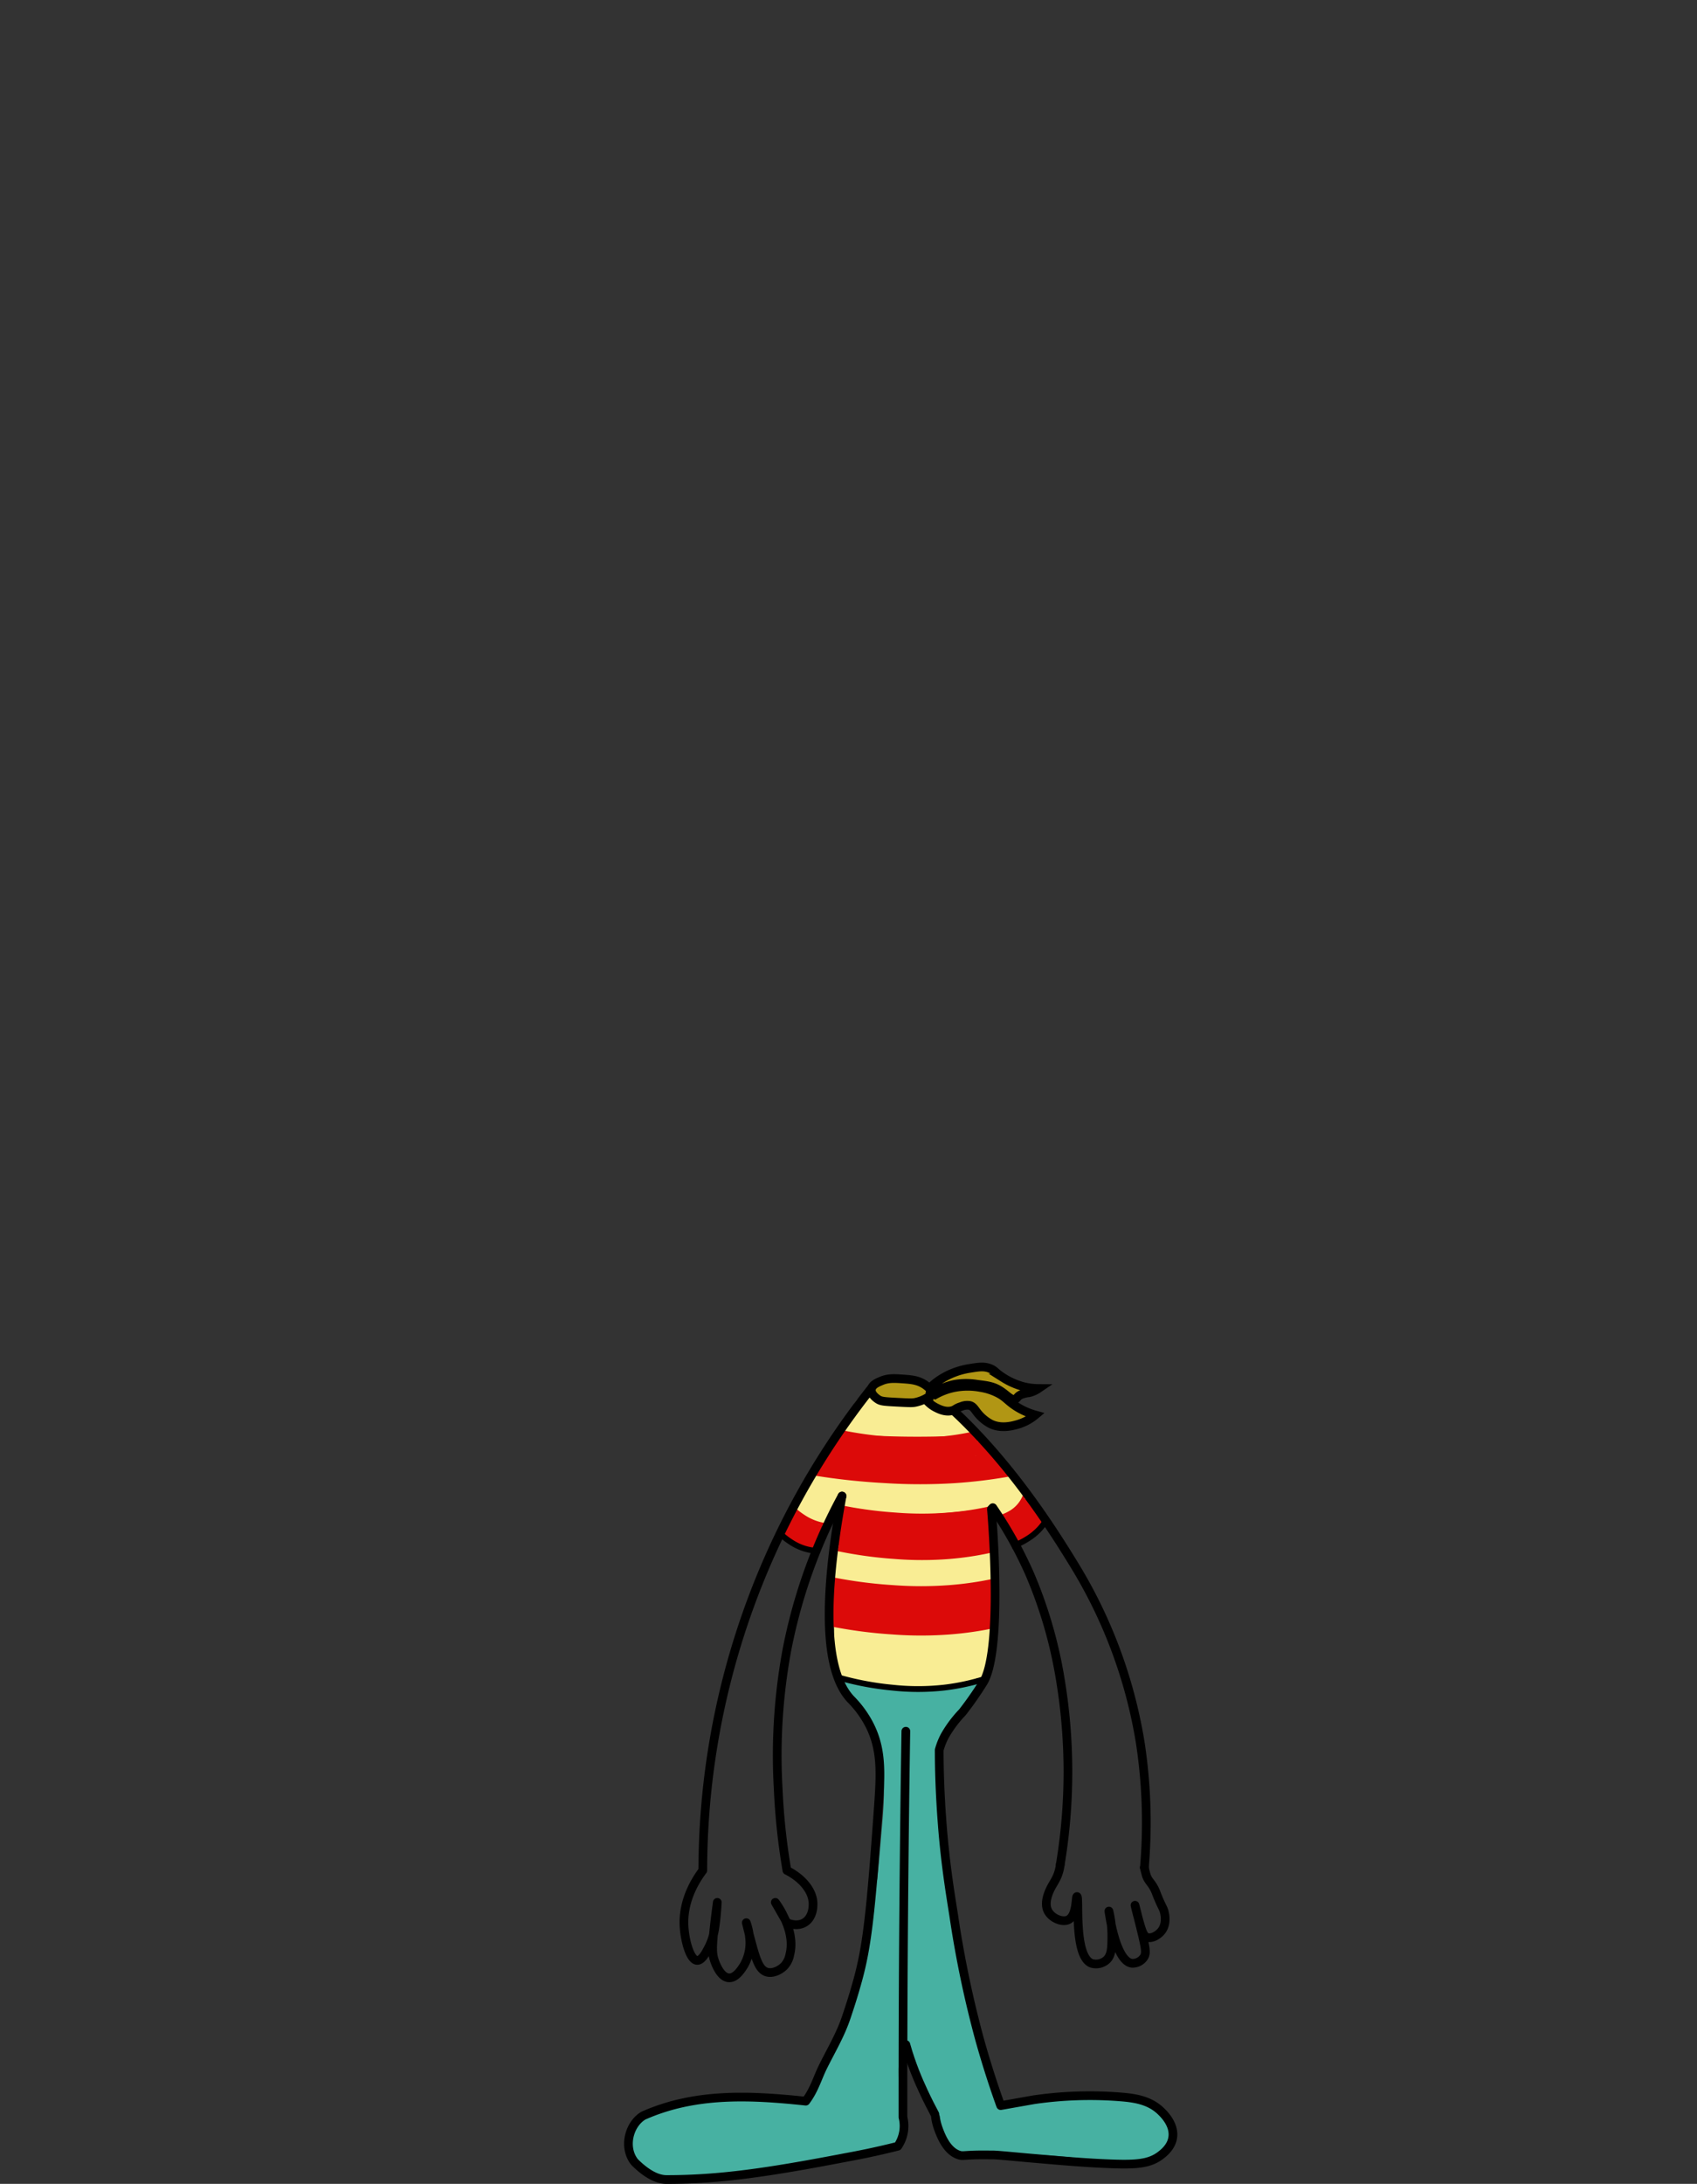 <svg xmlns="http://www.w3.org/2000/svg" viewBox="0 0 585 752.5"><rect x="0" y="0" width="585" height="752.5" fill="#333333" stroke="none"/><defs><style>.uno12{fill:#fff;opacity:0;}.dos12{fill:#47b1a2;}.tres12{fill:#f9ed94;}.cls-4{fill:#dc0a09;}.cls-5,.cls-6,.cls-7,.cls-8{fill:none;}.cls-5,.cls-6{stroke:#dc0a09;}.cls-5,.cls-6,.cls-7,.cls-9{stroke-miterlimit:10;}.cls-5,.cls-8,.cls-9{stroke-width:3px;}.cls-7,.cls-8,.cls-9{stroke:#000;}.cls-7{stroke-width:2px;}.cls-8{stroke-linecap:round;stroke-linejoin:round;}.cls-9{fill:#b19614;}</style></defs><g id="Capa_2" data-name="Capa 2"><g id="Capa_1-2" data-name="Capa 1"><rect class="uno12" width="585" height="750"/><path class="dos12" d="M293.24,696.44c.08,5,.16,10,0,14.94-.12,4-1.23,8.22,1.66,11.49a6,6,0,0,0,8.49,0l.17-.19c2.06-2.25,2.55-6.3,0-8.48l-.14-.12c-5.83-5-14.35,3.45-8.48,8.48l.14.12V714.2l-.18.18h8.49l-.22-.24,1.76,4.24c-.24-3.34.33-6.94.37-10.32,0-3.87,0-7.75-.08-11.62-.11-7.71-12.11-7.74-12,0Z"/><path class="dos12" d="M307.28,719.55q1.86-8.06,3.43-16.18.74-3.82,1.4-7.66a24.22,24.22,0,0,0,.6-3.47c0-2,1.44-1.46-.89-.78l-4.62-.61c-2.3-1.62-.14,1.69.24,2.68l1.67,4.24,3.67,9.32c2.41,6.15,11.43,5.49,11.78-1.6.38-7.67-3-15.2-3.87-22.79a178,178,0,0,1-.84-23.43c.13-7.87.46-15.74.39-23.62-.07-8-1.06-16.23.83-24.14l-11.79-1.6c.51,9.54,3.19,18.6,5,27.92,1.88,10,2.06,20.2,3.77,30.22a561.23,561.23,0,0,0,13.53,59.08l10-5.84a164.28,164.28,0,0,1-24.11-34.46l-10.36,6a79.3,79.3,0,0,0,11.81,12.75c4,3.39,10,1.16,10.24-4.24a40.84,40.84,0,0,0-4.05-19.47c-3.25-7-13.59-.91-10.36,6.06a28,28,0,0,1,2.41,13.41l10.25-4.25a66,66,0,0,1-9.94-10.31c-4.55-6-14.05-1-10.36,6a176.88,176.88,0,0,0,26,36.9c4.09,4.48,11.62-.22,10-5.84-5.34-18.83-9.74-38-13.21-57.27-1.7-9.39-2-18.95-3.46-28.37s-4.64-18.73-5.15-28.39c-.34-6.49-10.14-8.46-11.78-1.59-1.87,7.81-1.51,15.61-1.32,23.57.21,8.5-.13,17-.29,25.49a192.79,192.79,0,0,0,.71,24.39,116.3,116.3,0,0,0,1.79,11.74c.86,4,2.38,7.86,2.17,12l11.79-1.59c-2.44-6.21-4.73-12.5-7.33-18.64-2-4.78-6.72-7.3-11.42-4-4.51,3.15-4.69,9.25-5.57,14.15-1.26,7-2.72,14-4.32,21-1.73,7.52,9.84,10.73,11.57,3.19Z"/><path class="dos12" d="M348,738.2c7.73,0,7.74-12,0-12s-7.73,12,0,12Z"/><path class="dos12" d="M352.89,730.18c-4.36.34-9.57,1.12-13.61-1-3.63-1.93-4-5.89-5.24-9.45-2.65-8-8.35-14.35-11.06-22.22-2.51-7.25-14.11-4.13-11.57,3.19,1.76,5.11,4.43,9.64,7.16,14.28,2.92,5,4.14,10.17,6.41,15.4,4.92,11.3,17,12.68,27.91,11.83,7.64-.59,7.71-12.6,0-12Z"/><path class="dos12" d="M338.84,736.19c11.75,1.75,23.19-1,35-.94,2.83,0,5.66.06,8.49.18,2.57.11,5.54,1.09,8,.91q2.34,1.53,2.19-2.13,2.42-3.27,0-2.4c-1.35-.24-3.75.47-5.13.53a55.53,55.53,0,0,1-9.64-.49v12a119.23,119.23,0,0,1,13.76.46c7.69.69,7.65-11.32,0-12a119.23,119.23,0,0,0-13.76-.46c-7.94.18-7.45,11,0,12,6.29.81,18.15,2,23.28-2.85,6.22-5.9-.63-14.11-6.78-16-7.8-2.42-17.21-1.86-25.28-1.71-9,.17-17.95,2.68-26.91,1.34-7.55-1.12-10.81,10.44-3.19,11.58Z"/><path class="dos12" d="M391.25,732.75c-6.09,1.49-13.64-.51-19.76-1.18-6.64-.72-13.31-1.16-20-1.59-7.71-.5-7.68,11.5,0,12,7.3.47,14.6,1,21.87,1.81,6.88.79,14.21,2.21,21.05.53,7.5-1.84,4.33-13.42-3.19-11.57Z"/><path class="dos12" d="M341.83,730c-3.44-.72-7-.93-10.51-1.31-3.75-.41-7,4.18-5.79,7.59,1.43,4,4.67,5.24,8.61,5.54,3.14.24,6.14-2.93,6-6a6.15,6.15,0,0,0-6-6c.82.06-.53-.17-.73-.25l2.64,1.55-.35-.28,1.54,2.65-.14-.4-5.78,7.6,4.17.46,2.08.23a3.72,3.72,0,0,1,1.07.19c3.07.64,6.63-.89,7.38-4.19.69-3-.9-6.69-4.19-7.38Z"/><path class="dos12" d="M332.91,741.76c4.34,1.13,8.55.53,13,.39a124.4,124.4,0,0,1,13.92.41c7.69.64,7.65-11.36,0-12-4-.33-8-.51-12.06-.45-3.69.06-8.05,1-11.64.08-7.48-2-10.67,9.62-3.19,11.57Z"/><path class="dos12" d="M336.09,731.41c-1.53-6.28-4.64-12-7.41-17.81-1.36-2.85-2.78-5.68-4.08-8.56s-1.91-6.08-3.14-9.06c-2.9-7-14.51-4-11.57,3.19,2.34,5.7,4.11,11.44,6.8,17.07,2.85,6,6.25,11.89,7.83,18.36,1.83,7.49,13.4,4.32,11.57-3.19Z"/><path class="dos12" d="M300.77,698.63c-4.38,10.38-3.15,22.53-2.16,33.53a6.3,6.3,0,0,0,4.4,5.78l.12,0c7.29,2.6,10.43-9,3.19-11.57l-.12,0,4.41,5.79c-.42-4.66-.69-9.33-.75-14-.05-4.35-.46-9.36,1.28-13.47,1.27-3,.88-6.39-2.16-8.21-2.5-1.5-7-.83-8.21,2.16Z"/><path class="dos12" d="M300.17,704.68l-.59,1.4,11.18,3a15.5,15.5,0,0,1,1.08-3.83c2.62-6.8-7.29-9.72-11-4.62-4.55,6.3-4.08,14.39-3.41,21.75.16,1.88,0,5.26.88,6.94l.37,1.76q3-1.59.22-1.19c-1.6-.76-5.53,0-7.3.06q-3.19.13-6.37.43c-9,.84-17.77,2.42-26.87,1.85-9.26-.58-18.52-1.84-27.75-2.81v12c7.45.32,14.81.77,22.22-.24,7.71-1.06,15.22-1.09,22.95-1.6,13.31-.89,27.1-7.24,27.88-22.24.34-6.5-8-7.4-11.18-3-3.76,5.13-3.93,14.23-11.81,14.64-7.69.39-7.74,12.39,0,12,5.46-.29,10.56-2.18,14.35-6.26s4.54-9.85,7.82-14.32l-11.18-3c-.63,12-19.23,10.18-27.19,10.5-5.36.22-10.58,1.39-15.91,1.84-6,.51-12,0-17.95-.26-7.85-.34-7.52,11.21,0,12,10.1,1.07,20.26,2.58,30.42,2.94s20.34-2,30.57-2.41c7.32-.28,18.88,1.13,19.32-9.38.35-8.25-5.18-18.32.28-25.89l-11-4.62a26.75,26.75,0,0,0-1.51,7c-.6,5.75,8.88,8.43,11.18,3l.59-1.4c1.28-3,.88-6.4-2.15-8.21-2.51-1.5-6.94-.83-8.21,2.15Z"/><path class="dos12" d="M291.83,729.58c-4.83,1-9.25,3.34-14.1,4.26a161.4,161.4,0,0,1-16.56,1.91c-11.07,1-22.18,1.34-33.29,1.24-7.73-.08-7.74,11.92,0,12a350.4,350.4,0,0,0,35.19-1.41c5.43-.49,10.88-1.05,16.27-1.9s10.32-3.38,15.68-4.52c7.55-1.62,4.35-13.19-3.19-11.58Z"/><path class="dos12" d="M249.09,737.93a64,64,0,0,1-16.51,1.31c-1.08-.06-4.35-1-3.35.44-.34.79-.12,1,.66.53a7.31,7.31,0,0,0,1.51-.46,26,26,0,0,0,3.57-1.61c6.41-3.3,1.7-12.11-4.62-11l-5.26,1,3.19,11.57A72.59,72.59,0,0,1,260.42,734c11.62.54,23.09,2.76,34.77,2.49,7.71-.18,7.73-12.18,0-12-12.32.28-24.42-2.22-36.71-2.57a79.79,79.79,0,0,0-33.39,6.2c-7,3-4.58,13,3.19,11.57l5.26-1-4.62-11c-4.49,2.32-9.36,1.81-11.07,7.65A12.64,12.64,0,0,0,221,747.71c3.31,3.22,8.16,3.41,12.51,3.58a77.18,77.18,0,0,0,18.74-1.79c7.56-1.58,4.36-13.15-3.19-11.57Z"/><path class="dos12" d="M284.22,735.26a13.63,13.63,0,0,0,5-5.56c1.35-2.6,3.34-4.63,4.82-7.15,3.31-5.62,6-11.28,9.78-16.67,4.45-6.33-5.95-12.34-10.36-6.06a95.74,95.74,0,0,0-8.5,14.06,27,27,0,0,1-3.43,5.51c-.87,1.08-2.34,4.84-3.37,5.5-6.47,4.18-.46,14.57,6.05,10.37Z"/><path class="dos12" d="M298.53,673.31a179.91,179.91,0,0,1-10.13,30.21c-3.77,8.44-8.66,17-10.56,26-1.58,7.54,10,10.76,11.57,3.19,1.92-9.17,7-18,10.93-26.48,4.46-9.54,7.21-19.59,9.76-29.77,1.89-7.49-9.68-10.69-11.57-3.19Z"/><path class="dos12" d="M302,590.74c.84,6.61,1.83,13.22,2.46,19.85.67,7.11,0,14.1-.63,21.19-1.24,14.24-2.29,28.51-5.14,42.54-1.53,7.54,10,10.77,11.57,3.19,2.94-14.46,4.13-29.18,5.41-43.86.61-7,1.48-14.13.95-21.21-.54-7.25-1.71-14.49-2.62-21.7-.95-7.56-13-7.65-12,0Z"/><path class="dos12" d="M311.48,656.63c3.65-6.38,4.06-13.21,4.92-20.34,1-7.84,3.34-15.4,5.71-22.91s-9.26-10.54-11.57-3.19a146.09,146.09,0,0,0-5.49,21.08c-1,6.43-.61,13.5-3.93,19.3-3.84,6.71,6.52,12.76,10.36,6.06Z"/><path class="dos12" d="M317.25,586.7c-2.48,6.1-4.72,12.18-5.17,18.8s1.87,13.34.07,19.86c-2,7.45,9.53,10.64,11.58,3.19,1.82-6.64.54-12.88.31-19.59s2.28-12.92,4.78-19.07c2.9-7.15-8.7-10.26-11.57-3.19Z"/><path class="dos12" d="M326.6,583.23l-2.44-.64v5c1.87-1.24,4.14-1.42,6.31-1.73s4.69-.29,6.56-1.4c.22-.13,0-2.22,0-2.5s-.09-2.49,0-2.5a6.77,6.77,0,0,0-3.24,2c-1.13,1.08-2.31,2.12-3.51,3.14-2.14,1.79-4.31,3.71-7.14,4.24v5a20.63,20.63,0,0,0,3.84-2.22c1.06-.78,2-2.08,3.47-2v-5c-1.18,1.67-2.4,3.15-4.46,3.66a10.43,10.43,0,0,1-2.84.23c-.72,0-2.16.14-2.68-.44V593c0-.63.72-1.28,1.08-1.75l1.19-1.57,2.37-3.14c.29-.38,0-2,0-2.5,0-.2-.1-2.49,0-2.5-11.52,2.53-23.16-.27-34.35-3.08.06,0,0,2.3,0,2.5,0,.36-.26,2.27,0,2.5A50.3,50.3,0,0,1,305.34,602v-5c-2.25-1.94-2.86-5.41-3.85-8.08a14,14,0,0,0-4.4-6.63v5c3.06,1.5,6.45,1.89,9.78,2.39,3.59.54,7.19,1.06,10.81,1.45v-5c-5.53,1.49-11.24.85-16.79-.13.18,0-.14,4.53,0,5a3,3,0,0,0,2.11,1.83c1.38.5,2.83.85,4.25,1.23l8.6,2.28v-5c-3.5.89-7.21-.33-10.67.78a3.8,3.8,0,0,0-1.82,1c-.48.59-.35,1.25-.62,1.9.09.41,0,.5-.23.27l-.2-.42a10,10,0,0,1-.6-1.28l-1.41-3a3.49,3.49,0,0,1,0,.73c0,.59,0,1.18,0,1.77a7.48,7.48,0,0,0,0,2.5l2.41,5.12v-.09c.05-1.28.24-2.47,1.44-3.14a8.69,8.69,0,0,1,3.75-.86c2.67-.13,5.33.33,8-.34a37.92,37.92,0,0,0,0-5l-8.6-2.28c-1.37-.36-2.76-.72-4.1-1.18a3.1,3.1,0,0,1-2.26-1.88v5c5.55,1,11.26,1.62,16.79.13.19-.06,0-5,0-5-3.62-.39-7.22-.91-10.81-1.45-3.33-.5-6.72-.89-9.78-2.39a15,15,0,0,1,0,2.5c0,.35-.26,2.28,0,2.5a14,14,0,0,1,4.4,6.63c1,2.67,1.6,6.14,3.85,8.08a10,10,0,0,1,0-2.5,7.48,7.48,0,0,0,0-2.5,50.3,50.3,0,0,0-14.57-18.55v5c11.19,2.81,22.83,5.61,34.35,3.08v-5l-2.37,3.14a17.59,17.59,0,0,0-2.08,2.75,6.09,6.09,0,0,0-.23,2.49c0,.82,0,1.63,0,2.44,0,.22-.08.63.09.81.46.5,2,.35,2.61.36a10.43,10.43,0,0,0,2.84-.23c2.06-.51,3.29-2,4.46-3.66.27-.38-.12-5,0-5-1.41,0-2.41,1.27-3.47,2a21,21,0,0,1-3.84,2.22,11.44,11.44,0,0,0,0,2.5c0,.19.08,2.49,0,2.5,2.83-.53,5-2.45,7.14-4.24,1.15-1,2.29-2,3.37-3a7,7,0,0,1,3.38-2.19v-5c-1.87,1.11-4.45,1.09-6.56,1.4s-4.44.49-6.31,1.73c-.26.16,0,5,0,5l2.44.64c-.07,0,0-2.3,0-2.5a14.73,14.73,0,0,0,0-2.5Z"/><path class="tres12" d="M338.23,572.25c-.82.15-1.64.33-2.45.54a6.46,6.46,0,0,0,0,.73c0,.59,0,1.18,0,1.77v2.16c0,.11,0,.22,0,.34a2.41,2.41,0,0,0,.73.33,5.77,5.77,0,0,0,.82.2,2,2,0,0,0,1.53-.41c0-.07,0-.14,0-.22v-.51c0-.59,0-1.18,0-1.77s0-1.18,0-1.77v-.39c0-.11,0-.23,0-.34a2,2,0,0,1-1.53.41,5.77,5.77,0,0,1-.82-.2,2.41,2.41,0,0,1-.73-.33v5c.81-.21,1.63-.39,2.45-.54a6.51,6.51,0,0,0,0-.73c0-.59,0-1.18,0-1.77s0-1.17,0-1.76c0-.08,0-.74,0-.74Z"/><path class="tres12" d="M287.13,559.83a250.92,250.92,0,0,0,28.94,2.86,104.07,104.07,0,0,0,14.34-.62c2.28-.27,4.52-.71,6.78-1.12,1.7-.31,4.08-.18,4.33,2V558c-.11,1.69-1.74,2.43-3.21,2.66-2,.32-4,.36-6.05.48q-6.12.36-12.27.37a209.12,209.12,0,0,1-24-1.38c-2-.22-3.9-.49-5.85-.76-.68-.1-1.64-.36-2.23.15s-.38,1.39-.39,2a32.51,32.51,0,0,0,0,3.42c.07.71.36.9,1,1.26a27.47,27.47,0,0,0,5.1,2.13c6.78,2.13,14,2,21.06,1.64q6.87-.36,13.7-1.12,3.42-.39,6.82-.87c1.43-.2,4.81-1.07,4.89,1.35v-4.91c-.45,1.63-3,2.49-4.47,2.91a24.57,24.57,0,0,1-5.92.76c-4.67.16-9.35.21-14,.17-9.46-.07-18.95-.78-28.08-3.35.19,0-.06,4.5,0,5,.46,4,4.94,4.76,8.2,5,4.39.39,8.79.75,13.19,1a133.84,133.84,0,0,0,26.32-.77c.27,0-.2-5,0-5A133.84,133.84,0,0,1,309,571c-4.4-.25-8.8-.6-13.19-1-3.26-.29-7.74-1-8.2-5v5A97.68,97.68,0,0,0,311,573.23c4,.13,7.92.12,11.88.06a77.56,77.56,0,0,0,10.88-.48,13.06,13.06,0,0,0,4.42-1.45,5,5,0,0,0,1.72-1.3,4.41,4.41,0,0,0,.27-2.42c0-1.19.44-3.43-.52-4.37-1.25-1.21-3.89-.3-5.37-.09a211.68,211.68,0,0,1-24,2,61.71,61.71,0,0,1-12.07-.72,34.62,34.62,0,0,1-5.76-1.51,28.46,28.46,0,0,1-2.75-1.14c-.7-.34-1.87-.7-2.13-1.5v5c.21-1.8,3-.89,4.06-.73,2.11.29,4.22.54,6.34.77q6,.63,12,.92a207.21,207.21,0,0,0,24.29-.26c2.6-.18,7.2.16,7.32-3.45,0-1.13,0-2.28,0-3.42a5.18,5.18,0,0,0-.16-1.88c-.66-1.66-2.75-1.61-4.19-1.34a106.48,106.48,0,0,1-23.31,1.67c-9-.35-17.87-1.55-26.75-2.79.2,0-.26,5,0,5Z"/><path class="tres12" d="M291.16,578.29c16.11,3.23,35.54,7.31,48.13-6.39l-10-2.65c-.47-1.23,3.44-1-.06-1-1.41,0-2.88.55-4.29.68a17.51,17.51,0,0,1-7.43-.81v11.57c6.91-2.72,14.08-5.65,20.35-9.68,7.29-4.7,4.51-11.63,3.93-19-.64-8.26,1.58-16.25,1.08-24.41s-2.75-16.53-4.33-24.61c-1.18-6.08-4.53-12.13-11.84-9.49-6.63,2.39-7.6,10.27-9.05,16.19-3.27,13.44-10.33,30.93-3.28,44.15,2.27,4.27,10.13,3.74,11-1.43,2-12.18.33-25.06,5-36.7H318.69c1.74,7.05,4.39,14.47,4.89,21.73a34.13,34.13,0,0,1-.54,8.91c-.26,1.32-1.11,6-2.74,6.55l4.63.61c-1.58-1-2.35-5.16-2.84-6.92a69.67,69.67,0,0,1-2-9.8,71.66,71.66,0,0,1,.24-19.57c1.14-7.5-10.21-10.86-11.57-3.19-2.57,14.45-5.22,28.89-9.56,42.93h11.57c-3.07-11.36-2.77-23.27-5.58-34.7-1.33-5.44-10.62-6-11.57,0s-.48,12.07-1.42,18c-.9,5.68-4.15,10.42-4.87,16.19l7.59-5.79-.51-.19,4.19,4.19c-.33-1.14,1.07-4.3,1.2-5.63a14.76,14.76,0,0,0-.6-6.23c-1.41-4.51-8.66-6.38-11-1.43a20.51,20.51,0,0,0-1.82,5.28c-1.31,7.47,9.49,10.76,11.57,3.19,1.3-4.73.58-9.55,1.87-14.28A60,60,0,0,0,301.61,519c.05-7.83-11.35-7.59-12,0-.54,6.31-1.92,13.76-.49,20,1.31,5.8,6.2,10.21,9.95,14.56,3.35,3.89,7.06,9.83,13,9.38,6.4-.48,9.09-6.87,7.91-12.53-1.23-5.94-4.72-11.31-6.83-16.95a105.6,105.6,0,0,1-5.29-19.82c-.8-4.89-.35-12-6.63-13.25-6.77-1.36-9.68,6.38-10.87,11.61-1.4,6.15,5.47,9.57,10,5.84s8.77-8,13.55-11.08c1.95-1.28,1.77-.83,4.53-.85a26.93,26.93,0,0,0,8.2-1.44l-5.83-10-16.47,17.06,10,2.64c-.22-1.22.52-3,.42-4.35a10.39,10.39,0,0,0-1.17-4.1c-.68-1.27-3.75-3.88-3.25-4.7,2.44-4-.74-8.92-5.18-9-5.18-.13-12.6-.85-16.84,2.78-4,3.44-3.77,9.9-6.31,14.38l11,1.43-1.83,3.57c6.25-4.42.26-14.83-6.06-10.36-3.23,2.29-5.31,6-3.68,10,1.84,4.49,8.19,6.34,11,1.43,1.52-2.68,4.36-7.45,4.13-10.74.52-1.34.38-1.57-.43-.71q-1.83,1.16,1.3.36c2.51.22,5.24-.18,7.79-.12l-5.18-9a12,12,0,0,0-.44,12.35c.72,1.26,2.85,2.59,3.26,3.87,0,.16-.38,1.86-.41,2.41a16.64,16.64,0,0,0,.38,3.77c.8,4.51,7.09,5.69,10,2.65l16.47-17.05c4-4.13,0-12-5.84-10-5.6,1.85-10.95-.22-15.91,3.67-5.31,4.15-10.45,8.52-15.67,12.78l10,5.84c.21-1,.45-2,.74-3,.87-1.4.87-1.69,0-.88L298,512l.78.19-3.58-2.76c.56.89.38,2.79.53,3.9.28,2.07.6,4.13,1,6.18a103.07,103.07,0,0,0,2.55,10.4c2.07,6.94,5.32,13.22,8,19.91A20,20,0,0,1,308,552q.57,3.25,5-.67c-.2-.82-2.65-3-3.17-3.6-2.28-2.65-4.66-5.25-6.86-8-4.31-5.31-1.92-14.35-1.37-20.77h-12a54.51,54.51,0,0,1-1.69,13.88c-1.1,4.27-.32,8.73-1.46,12.89L298,548.94a8,8,0,0,1,.61-2.42l-11-1.43c1,3.25-1.33,6.95-.91,10.36.38,3.12,2.16,4.82,5,5.89,4.06,1.51,7.16-2.31,7.6-5.79.62-5,4-9.44,4.7-14.58.77-5.45.31-11,1.16-16.44H293.66c2.8,11.42,2.5,23.33,5.58,34.7,1.59,5.85,9.85,5.57,11.57,0,4.35-14,7-28.48,9.56-42.93l-11.57-3.19a87.87,87.87,0,0,0,.52,30.6c1.26,6.42,5,22.29,14.48,19.75,8.26-2.23,10.8-12.89,11.57-20.13,1.13-10.79-2.55-21.38-5.1-31.73-1.55-6.26-9.55-5.09-11.58,0-4.68,11.79-3,24.43-4.95,36.7l11-1.43c-2.22-4.18-1.24-9.34-.42-13.79,1-5.35,2.36-10.63,3.65-15.91l1.9-7.82c.2-.8,1.93-5.2,1.59-5.82l-5-1.13.37,1.9c-.05,1.41.66,3.35.93,4.77l1.68,8.59c1,5.24,1.89,10.2,1.2,15.55a84.65,84.65,0,0,0-.93,16c.16,2.86.49,5.7.86,8.53,0,.15.65,3.46.81,2.25,1-.58.62-.39-1.05.59l-1.53.84a128,128,0,0,1-14.43,6.76c-5.42,2.14-5.93,9.6,0,11.57,6.22,2.06,13.5,1.6,19.76-.21a10.51,10.51,0,0,0,6.78-13.46c-1.5-4-6.73-6.24-10-2.64-9.25,10.05-24.81,5.63-36.46,3.3-7.54-1.51-10.77,10.06-3.19,11.57Z"/><path class="tres12" d="M285.92,523.89l2.93-4.68c3.1-5-3.19-11.59-8.21-8.21l-2.2,1.49,8.21,8.21c1.34-2.22,2.45-4.56,4.48-6.22a15.32,15.32,0,0,1,6.67-3.43c3.17-.65,5-4.41,4.19-7.38a6.12,6.12,0,0,0-7.38-4.19c-4.3.87-7.84,3.23-11.21,5.92-3.16,2.51-5,5.83-7.12,9.24-3,5,3.15,11.63,8.21,8.21l2.21-1.49-8.21-8.2-2.93,4.68c-4.11,6.56,6.27,12.59,10.36,6Z"/><path class="tres12" d="M350.94,512.16c-4.14-2.69-7.36-6.08-11.37-8.89a59.61,59.61,0,0,0-13.9-7c-7.27-2.63-10.4,9-3.19,11.57,8.73,3.16,14.79,9.77,22.4,14.74,6.49,4.23,12.51-6.16,6.06-10.37Z"/><path class="tres12" d="M349.17,508c-2.41-1.79-4-5.29-6.32-7.39-2.73-2.49-5.68-4.77-8.53-7.12a42,42,0,0,0-17.73-8.69c-7.5-1.84-10.7,9.73-3.19,11.57,7,1.72,11.39,4.73,16.88,9.29a50.08,50.08,0,0,1,6.5,5.84c2.15,2.54,3.61,4.84,6.33,6.86,6.21,4.61,12.2-5.8,6.06-10.36Z"/><path class="tres12" d="M327.7,501.38l.84,0c5,.1,8.18-6.77,4.25-10.25-2.57-2.27-5.41-5.65-8.67-6.94s-7.18.22-10.51.51c-6.5.57-13.37-1-19.22,2.63l7.27,9.42a8.88,8.88,0,0,0,2.86-4.25,12.28,12.28,0,0,0,.49-2.68c-1,.64-1.05.81-.16.51,2.6-.89,9.67-1,11.58,1.09,5.3,5.64,13.77-2.86,8.48-8.49-4.77-5.09-12.68-5.38-19.29-4.77-2.84.27-5.79.75-8.17,2.44a10.27,10.27,0,0,0-2.91,3.07c-.46.8-.88,4.21-1.36,4.6-5.31,4.33,1.55,13,7.27,9.42,3.15-1.95,8.72-.67,12.29-.93,2.14-.15,4.68-1,6.8-.8,1.18.1,3,2.11,4.76,3.66l4.24-10.24-.84,0c-7.72-.16-7.72,11.84,0,12Z"/><path class="cls-4" d="M282.92,507.44c16.2,2.73,32.6,2.21,49,2.1a31.08,31.08,0,0,0,6.47-.25,10.8,10.8,0,0,0,4.66-2.53c.25-.22,0-2.14,0-2.5s-.28-2.27,0-2.5a11,11,0,0,1-4,2.34,18,18,0,0,1-5.23.43c-4.16,0-8.31.08-12.47.12-8.07.07-16.15.06-24.2-.52-4.76-.34-9.51-.9-14.22-1.69.24,0-.31,4.95,0,5Z"/><path class="cls-4" d="M345.44,502.32c-15.83,4.47-32.33,2.69-48.44,1.05-4.6-.47-9.2-.92-13.81-1.21.07,0-.14,5,0,5,16.17,1,32.35,4.09,48.59,2.64a75.3,75.3,0,0,0,13.66-2.48,15.77,15.77,0,0,0,0-2.5,23.69,23.69,0,0,1,0-2.5Z"/><path class="cls-4" d="M286,502.14c9-.67,17.9,2.27,26.91,1.18,9.31-1.12,18.59-2.54,28-1.23-.19,0,.27-5,0-5-9.37-1.31-18.65.11-28,1.23-9,1.09-17.89-1.85-26.91-1.18-.15,0,.09,5,0,5Z"/><path class="cls-4" d="M337.1,494.37a320.08,320.08,0,0,1-48.86-.55c.11,0-.18,5,0,5a320.08,320.08,0,0,0,48.86.55c.15,0-.07-5,0-5Z"/><path class="cls-4" d="M296.58,504.63c15.37.84,31.06,5.08,46.22.46a15.83,15.83,0,0,0,0-2.5,19.16,19.16,0,0,1,0-2.5c-15.16,4.62-30.85.38-46.22-.46.06,0-.12,5,0,5Z"/><path class="cls-5" d="M280.42,506.86a227,227,0,0,0,24.76,2.68,189.09,189.09,0,0,0,24.08,0,170.21,170.21,0,0,0,18.73-2.3"/><path class="cls-5" d="M288,493.86a126.29,126.29,0,0,0,18.32,2.68,103.64,103.64,0,0,0,17.82,0,95,95,0,0,0,13.86-2.3"/><path class="cls-4" d="M296.7,501l-12.89-.59c.07,0-.16,5,0,5a127.71,127.71,0,0,0,13.27.26l13.11-.11,13.12-.1a73.06,73.06,0,0,0,12.89-.77c.34-.06-.26-4.95,0-5a73.06,73.06,0,0,1-12.89.77l-13.12.1-13.11.11a127.71,127.71,0,0,1-13.27-.26v5l12.89.59s.11-5,0-5Z"/><path class="cls-4" d="M336.17,560c7.72,0,7.74-12,0-12s-7.73,12,0,12Z"/><path class="cls-4" d="M324,536.32c7.73,0,7.74-12,0-12s-7.73,12,0,12Z"/><path class="cls-4" d="M333.23,548.1c-13.71,2.29-28.25.4-42.06-.13l5.79,4.4-.32-2L290.85,558c12.93,1.55,25.78,6,38.75,2.27a6.16,6.16,0,0,0,4.19-7.38c-1.42-7.27-10.59-4.27-15.39-4.54v12c3.73-.41,7.36.37,11.08.21a22,22,0,0,0,4.64-.64,27.39,27.39,0,0,0,2.89-1.12c1.64-.62,1.38-.78-.8-.48L332,554.09a15.68,15.68,0,0,1,.42,1.8c1.51,7.57,13.07,4.37,11.57-3.19a13.83,13.83,0,0,0-.42-1.8,6,6,0,0,0-4.19-4.19c-3.67-.84-5.81,1.13-9.2,1.71-3.85.65-7.89-.54-11.8-.11-7.57.83-7.86,11.56,0,12,.9.05,6.36-1.06,6.52-1l-2.76-3.58.06.28,4.19-7.38C315,552,302.34,547.33,290.85,546c-4.27-.51-6.32,4.22-5.79,7.6l.32,2c.42,2.64,3.36,4.31,5.79,4.41,15.05.58,30.31,2.2,45.25-.3,7.6-1.27,4.38-12.84-3.19-11.57Z"/><path class="cls-4" d="M342.08,545.92a28.76,28.76,0,0,1-3.44.84,4.16,4.16,0,0,0-2.62.94,3.07,3.07,0,0,0,0,.73c0,.59,0,1.18,0,1.77s0,1.18,0,1.77v.39a1.93,1.93,0,0,0,0,.34,4.16,4.16,0,0,1,2.62-.94,28.76,28.76,0,0,0,3.44-.84,6.56,6.56,0,0,0,0-.73c0-.59,0-1.18,0-1.77s0-1.18,0-1.77c0-.08,0-.73,0-.73Z"/><path class="cls-4" d="M291.52,546a22.51,22.51,0,0,0-4.41-.44s0,5,0,5a22.51,22.51,0,0,1,4.41.44s0-.85,0-.73c0-.59,0-1.18,0-1.77s0-1.18,0-1.77a4.23,4.23,0,0,0,0-.73Z"/><path class="cls-4" d="M303.62,531.22a217.12,217.12,0,0,0,25.25.86c2,0,4.09-.12,6.13-.23l3.18-.19c.67,0,1.91.15,2.34-.47a5.34,5.34,0,0,0,.43-2.13c.11-1.16.05-2.36.05-3.52,0-.76,0-1.53,0-2.28-.08-1-.57-1.82-.7-2.78v4.91l.14-.62c.18-.49-.15-5,0-5-11.35,1.35-22.58,2.78-34,1.63-2.83-.28-5.63-.73-8.43-1.19a32,32,0,0,0-4-.47c-1.13,0-2.64-.17-3.63.48s-.78,1.5-.79,2.42a16.22,16.22,0,0,0,.05,4.12c.25.91,1.3,1.15,2.11,1.29,1.41.26,2.85.42,4.27.58,5.56.64,11.16,1,16.75,1.37a142.62,142.62,0,0,0,16.54.26,80,80,0,0,0,8.32-.84c.63-.1,1.26-.21,1.88-.33.4-.07,1.21-.39,1.55-.08s.22.93.24,1.25c.17,2.16-.6-1.48.05-2.42-.16.23-.19.51-.4.73-.68.76-1.92.76-2.86.84-1.44.12-2.9.12-4.34.11a69.21,69.21,0,0,0-8.15.19,65.78,65.78,0,0,1-9.3.66,74.06,74.06,0,0,1-9-.94c-3-.45-6-1-9-1.37-1.55-.2-3.09-.35-4.65-.44-.52,0-4.64.1-4.67-.32v4.92c0-.57.27-2,1-1.88.4.06,1,.72,1.29,1l1.53,1.21v-5c-.95.17-1,.62-1,1.48a32.2,32.2,0,0,0,0,3.93c.1.89.74.81,1.54.94,1.27.21,2.56.42,3.84.61a131.8,131.8,0,0,0,14,1.41c4.61.19,9.21-.26,13.81-.1,4.39.15,9.12.55,12.8-2.31.25-.19,0-2.16,0-2.5s-.27-2.31,0-2.5c-3,2.3-6.72,2.52-10.33,2.4-4.07-.13-8.09.07-12.15.09a106.66,106.66,0,0,1-12.12-.7c-2-.22-4-.49-6-.79l-2.89-.45c-.64-.11-2.21-.07-2.48-.76v5c.11-.55.49-.66,1-.75,0,0,.25-4.8,0-5l-1.53-1.21c-.3-.24-.79-.83-1.15-.91s-.21-.16-.55.06-.48.86-.55,1.19a12.06,12.06,0,0,0-.1,2.4c0,1.15,0,2.31,0,3.45v.09c7.76-.35,15.31,1.64,23,2.46a48.75,48.75,0,0,0,11.39-.06,105.39,105.39,0,0,1,11.92-.47,16.15,16.15,0,0,0,4.81-.39c1.72-.56,1.43-2.37,1.44-3.83,0-1.76,0-3.51-.16-5.27-.07-.7,0-1.16-.84-1.12-1.08.05-2.22.42-3.3.58a111.81,111.81,0,0,1-23.42.57c-4.32-.26-8.63-.59-12.93-1-2.23-.19-4.46-.41-6.68-.7-1.26-.17-4.37-.1-4.5-1.91v4.92c.46-2,3.28-1.75,4.87-1.65,2.06.14,4.09.55,6.13.88A99,99,0,0,0,314,526.87c8.87.2,17.66-1.06,26.44-2.1v-5c-.5,1.39-.18,3.28-.17,4.73s.58,2.44.72,3.76v-.74q.18-4.47-.12-2.7a3.58,3.58,0,0,1-.09.45,2.65,2.65,0,0,1-.23.92c-.34.49-1.06.38-1.6.42-1.72.12-3.43.22-5.15.3q-5,.24-10,.24-10.07,0-20.1-.93c.12,0-.19,5,0,5Z"/><path class="cls-6" d="M343,523a15.62,15.62,0,0,0,4.8-1.71,11.32,11.32,0,0,0,3.62-3,12.61,12.61,0,0,0,1.9-3.43"/><path class="cls-6" d="M272.62,518.76a23.89,23.89,0,0,0,4.39,3.63,18.35,18.35,0,0,0,4.84,2.32,17.93,17.93,0,0,0,4.28.75"/><path class="cls-4" d="M270.58,529.62c2.14.06,4.28.07,6.42,0,1.06,0,2.13-.08,3.2-.15.5,0,1.84-.32,1.93.46v-5a8.17,8.17,0,0,1-.8,1.79l-.43.89a3.24,3.24,0,0,1-.43.85c-.34.36-1.13.2-1.57.15a8.1,8.1,0,0,1-1.75-.41,14.19,14.19,0,0,1-3.19-1.65c-.52-.34-1-.71-1.53-1.08s-1-.61-1.05-1.21v5a4.53,4.53,0,0,1,1.62-2.45,6.53,6.53,0,0,1,1.19-1c.52-.31.94.2,1.35.49l6,4.34s0-.83,0-.73c0-.59,0-1.18,0-1.77s0-1.18,0-1.77c0-.11.05-.68,0-.73l-4.08-2.93-1.86-1.34a5.6,5.6,0,0,0-.86-.61c-.36-.17-.6.06-.89.27a9.27,9.27,0,0,0-1.54,1.46,3.42,3.42,0,0,0-1,1.75,40.24,40.24,0,0,0,0,4.66c0,.75.32,1,.9,1.44,2.18,1.61,4.66,3.34,7.49,3.3a.83.83,0,0,0,.75-.26,4.81,4.81,0,0,0,.49-1c.34-.72.74-1.43,1-2.17a2.78,2.78,0,0,0,.11-1c0-1,0-2,0-3,0-.68.24-1.59-.63-1.74a12.13,12.13,0,0,0-2.48.11c-.91,0-1.83.08-2.74.1-1.91.05-3.82,0-5.73,0,0,0-.08,5,0,5Z"/><path class="cls-4" d="M346,527.28l7.41.19a32,32,0,0,0,3.53,0c.78-.08,2.08-.31,2.23-1.23a11.7,11.7,0,0,0,0-1.45c0-.74,0-1.48,0-2.22,0-.52.16-1.32-.22-1.75a4.1,4.1,0,0,0-1.14-.68,11.53,11.53,0,0,1-1.33-.85,11.24,11.24,0,0,1-2.11-2.08c-.25-.31-.55-.8-1-.86s-.88.63-1.16,1a32.18,32.18,0,0,1-5.6,5.09,3.83,3.83,0,0,0,0,.74c0,.59,0,1.17,0,1.76s0,1.18,0,1.77c0,.16-.07.61,0,.73.74,1,1.47,2.07,2.24,3.08.51.68,1.19,1.48,2.12,1.46a4.69,4.69,0,0,0,2.59-1.43,13,13,0,0,0,2.06-2.19,10.55,10.55,0,0,0,1.52-2.59,6.77,6.77,0,0,0,.12-2.2v-1.93a6.43,6.43,0,0,0,0-1.24c-.21-.88-2.06-.32-2.66-.18l-3.74.86a18.66,18.66,0,0,0,0,2.5c0,.2.09,2.48,0,2.5l3.62-.84c.57-.13,2.58-.72,2.78.16v-5a5.18,5.18,0,0,1-.75,1.66,13,13,0,0,1-1.11,1.63,13.39,13.39,0,0,1-2.8,2.62,2.81,2.81,0,0,1-1.79.67,2.44,2.44,0,0,1-1.43-.85,35.24,35.24,0,0,1-2.74-3.69v5a32.15,32.15,0,0,0,3.5-2.89q.81-.76,1.56-1.59l.77-.88c.2-.24.43-.64.77-.69.59-.1,1,.74,1.35,1.11a10.59,10.59,0,0,0,1.41,1.43,10.35,10.35,0,0,0,1.74,1.2c.45.25,1.39.52,1.43,1.15v-4.91c-.23.92-1.65,1.1-2.44,1.15-1.14.08-2.3,0-3.44,0l-7.28-.18s-.08,5,0,5Z"/><path class="cls-4" d="M283.52,525.35h-2.11s0,5,0,5h2.11s0-5,0-5Z"/><path class="cls-5" d="M287,559a158.66,158.66,0,0,0,20.52,2.67,130,130,0,0,0,20,0A116.68,116.68,0,0,0,343,559.41"/><path class="cls-5" d="M287,545a158.66,158.66,0,0,0,20.52,2.67,130,130,0,0,0,20,0A116.68,116.68,0,0,0,343,545.41"/><path class="cls-5" d="M289,533a142.74,142.74,0,0,0,19.42,2.67,116.45,116.45,0,0,0,18.89,0A104.83,104.83,0,0,0,342,533.41"/><path class="cls-5" d="M289,520a142.74,142.74,0,0,0,19.42,2.67,116.45,116.45,0,0,0,18.89,0A104.83,104.83,0,0,0,342,520.41"/><path class="cls-7" d="M289,578a101.74,101.74,0,0,0,18.5,3.5,81.46,81.46,0,0,0,18,0,77,77,0,0,0,14-3"/><path class="cls-7" d="M348.79,532.85a25.73,25.73,0,0,0,5.32-2.56,19.92,19.92,0,0,0,4.33-3.53,19.55,19.55,0,0,0,2.62-3.65"/><path class="cls-7" d="M268.17,527.67a24.3,24.3,0,0,0,4.38,3.63,18.44,18.44,0,0,0,4.85,2.32,17.77,17.77,0,0,0,4.28.75"/><path class="cls-8" d="M290.27,515.5c-8.34,45.59-3.57,63,3,70a35.89,35.89,0,0,1,6,8c4.86,8.88,4.37,17.34,3.5,29.5-2.52,35.47-3.82,47.33-7,59-1.62,5.94-3.12,10.37-4,13-2,6-5,11-8,17-2,4-3,8-6,12-19-2-38-3-56,5-5,3-7,11-3,16,3,3,7,6,11,6,18.24,0,34.76-2.4,61.58-7.55l2.42-.45c6.55-1.24,11.89-2.5,15.72-3.47a12.37,12.37,0,0,0,1.78-10v-6q0-63.75,1-127"/><path class="cls-8" d="M300.27,478.5a267.75,267.75,0,0,0-58,166c-6.17,8.26-6.58,15.35-6.5,18.5.15,5.14,2,12.31,4.5,12.5,1.36.1,2.63-1.82,3.5-3.5a22,22,0,0,0,2.69-8.06c.57-3.63.81-8.44.81-8.44-.27,2-.63,4.74-1,8-.85,7.68-.77,9.75,0,12,.29.84,2,5.83,5,6,2.3.13,4.11-2.64,5-4a15.55,15.55,0,0,0,2.1-10.12,21.45,21.45,0,0,0-1.1-4.88s.61,2.49,1,4c2.13,8.06,3.2,12.11,6,13,2.14.68,4.66-.66,6-2a7.79,7.79,0,0,0,2-4c1.46-5.8-1.17-11.22-2.31-13.55a28.25,28.25,0,0,0-2.69-4.45h0c1.34,2.33,2.67,4.67,4,7,.4.18,3.39,1.51,6,0,2.76-1.59,3-5.08,3-6,.25-4.54-3.37-9.14-9-12a223.72,223.72,0,0,1-3-28,199.3,199.3,0,0,1,3-48,185,185,0,0,1,19-53"/><path class="cls-8" d="M365.49,642.53a194.46,194.46,0,0,0,0-64A156,156,0,0,0,355,542.42a141.13,141.13,0,0,0-12.76-22.92"/><path class="cls-8" d="M321.27,479.5c19.75,16.37,35.27,37.13,48.57,58.93a168.9,168.9,0,0,1,23.23,62,181.72,181.72,0,0,1,1.51,42.06c0,.44-.07.8-.09,1"/><path class="cls-8" d="M322.49,729.53a19.68,19.68,0,0,0,1,4c.82,2.21,2.79,7.57,7,9,1.69.57,1.81-.14,10.78,0,.29,0,.67,0,1.1,0,1.56.05,3.56.24,11.9,1,11.52,1,18.67,1.64,27,2,10.13.44,14.93.2,19-3,1.06-.83,3.53-2.83,4-6,.67-4.46-3.06-8.09-4-9-4-3.93-9.3-4.62-14-5a133.88,133.88,0,0,0-29.26.89l-.74.11-11.3,2"/><path class="cls-8" d="M344.77,725c-1.89-5.28-4.43-12.82-7-22a365.43,365.43,0,0,1-9-43c-1.4-8.78-3-18.64-4-32-.76-9.92-1-18.44-1-25a23.13,23.13,0,0,1,2-5,41.2,41.2,0,0,1,6-8,117.75,117.75,0,0,0,7-10c7-10.6,3.36-55.82,3-60"/><path class="cls-8" d="M322.27,728.5c-1.11-2.06-2.5-4.77-4-8-.8-1.75-1.84-4-3-7-.89-2.33-2-5.36-3-9"/><path class="cls-8" d="M365.49,642.53a12.26,12.26,0,0,1-.22,1.32c-.67,3.18-2,4.71-3,6.65-.64,1.31-2.51,5.1-1,8,1.3,2.49,4.89,4,7,3,3-1.48,2.51-8,3-8,.88,0-1.25,20.55,5,23a5.42,5.42,0,0,0,5-1c1.87-1.53,2-4.17,2-8a35.73,35.73,0,0,0-1-9c.13,1,2.38,17.46,8,18a4.74,4.74,0,0,0,4-2c1-1.47.69-3.14-1-10-1.31-5.34-2-8-2-8s.49,2.13,1,4c1.19,4.33,1.81,6.5,3,7,1.63.68,3.86-.64,5-2,2.23-2.65,1.16-6.49,1-7-.36-1.22-.74-1.41-2.2-5-.63-1.56-.51-1.37-.8-2-1.21-2.7-2.28-3.14-3-5-.19-.5-.4-1.4-.42-1.44-.16-.62-.28-1.15-.36-1.53"/><path class="cls-9" d="M320.07,481.36a13.44,13.44,0,0,1-4.38,1.82c-1.12.25-1.77.23-6.2,0-4.87-.25-5.79-.32-6.93-1.09-.31-.21-2.37-1.61-2.19-3.28s2.17-2.43,3.29-2.92c2.43-1.07,4.56-.95,7.66-.73,2.84.2,5,.38,7.29,1.82a11.53,11.53,0,0,1,2.19,1.83c-.25,1.46-.49,2.92-.73,4.37a10.52,10.52,0,0,0,2.55,1.83c1.06.54,3.21,1.64,5.47,1.09,1.33-.32,1.32-.88,3.28-1.46a5.23,5.23,0,0,1,2.92-.36c1.4.37,1.75,1.58,3.28,3.28a14.8,14.8,0,0,0,3.65,2.92c3.66,2,7.87.81,9.48.36a16.66,16.66,0,0,0,6.2-3.28,24.28,24.28,0,0,1-6.56-2.92c-3-1.92-3.51-3.22-6.57-4.74a20.39,20.39,0,0,0-5.83-1.82,24.13,24.13,0,0,0-8.76,0,22.94,22.94,0,0,0-6.92,2.55l-1.1-.36a2.27,2.27,0,0,0,.37-2.92,23.86,23.86,0,0,1,2.91-2.19,26.32,26.32,0,0,1,9.85-3.65c3.12-.5,4.86-.78,6.93,0,1.88.71,1.78,1.45,4.74,3.29a24.91,24.91,0,0,0,6.56,2.91,21.89,21.89,0,0,0,5.47.73,10,10,0,0,1-3.28,1.46,10.18,10.18,0,0,0-2.91.73c-1.18.63-1.12,1.2-1.83,1.46-1.53.57-3-1.68-5.83-3.28-2.13-1.19-4-1.42-7.3-1.83a23.53,23.53,0,0,0-7.66,0A20.2,20.2,0,0,0,320.07,481.36Z"/></g></g></svg>